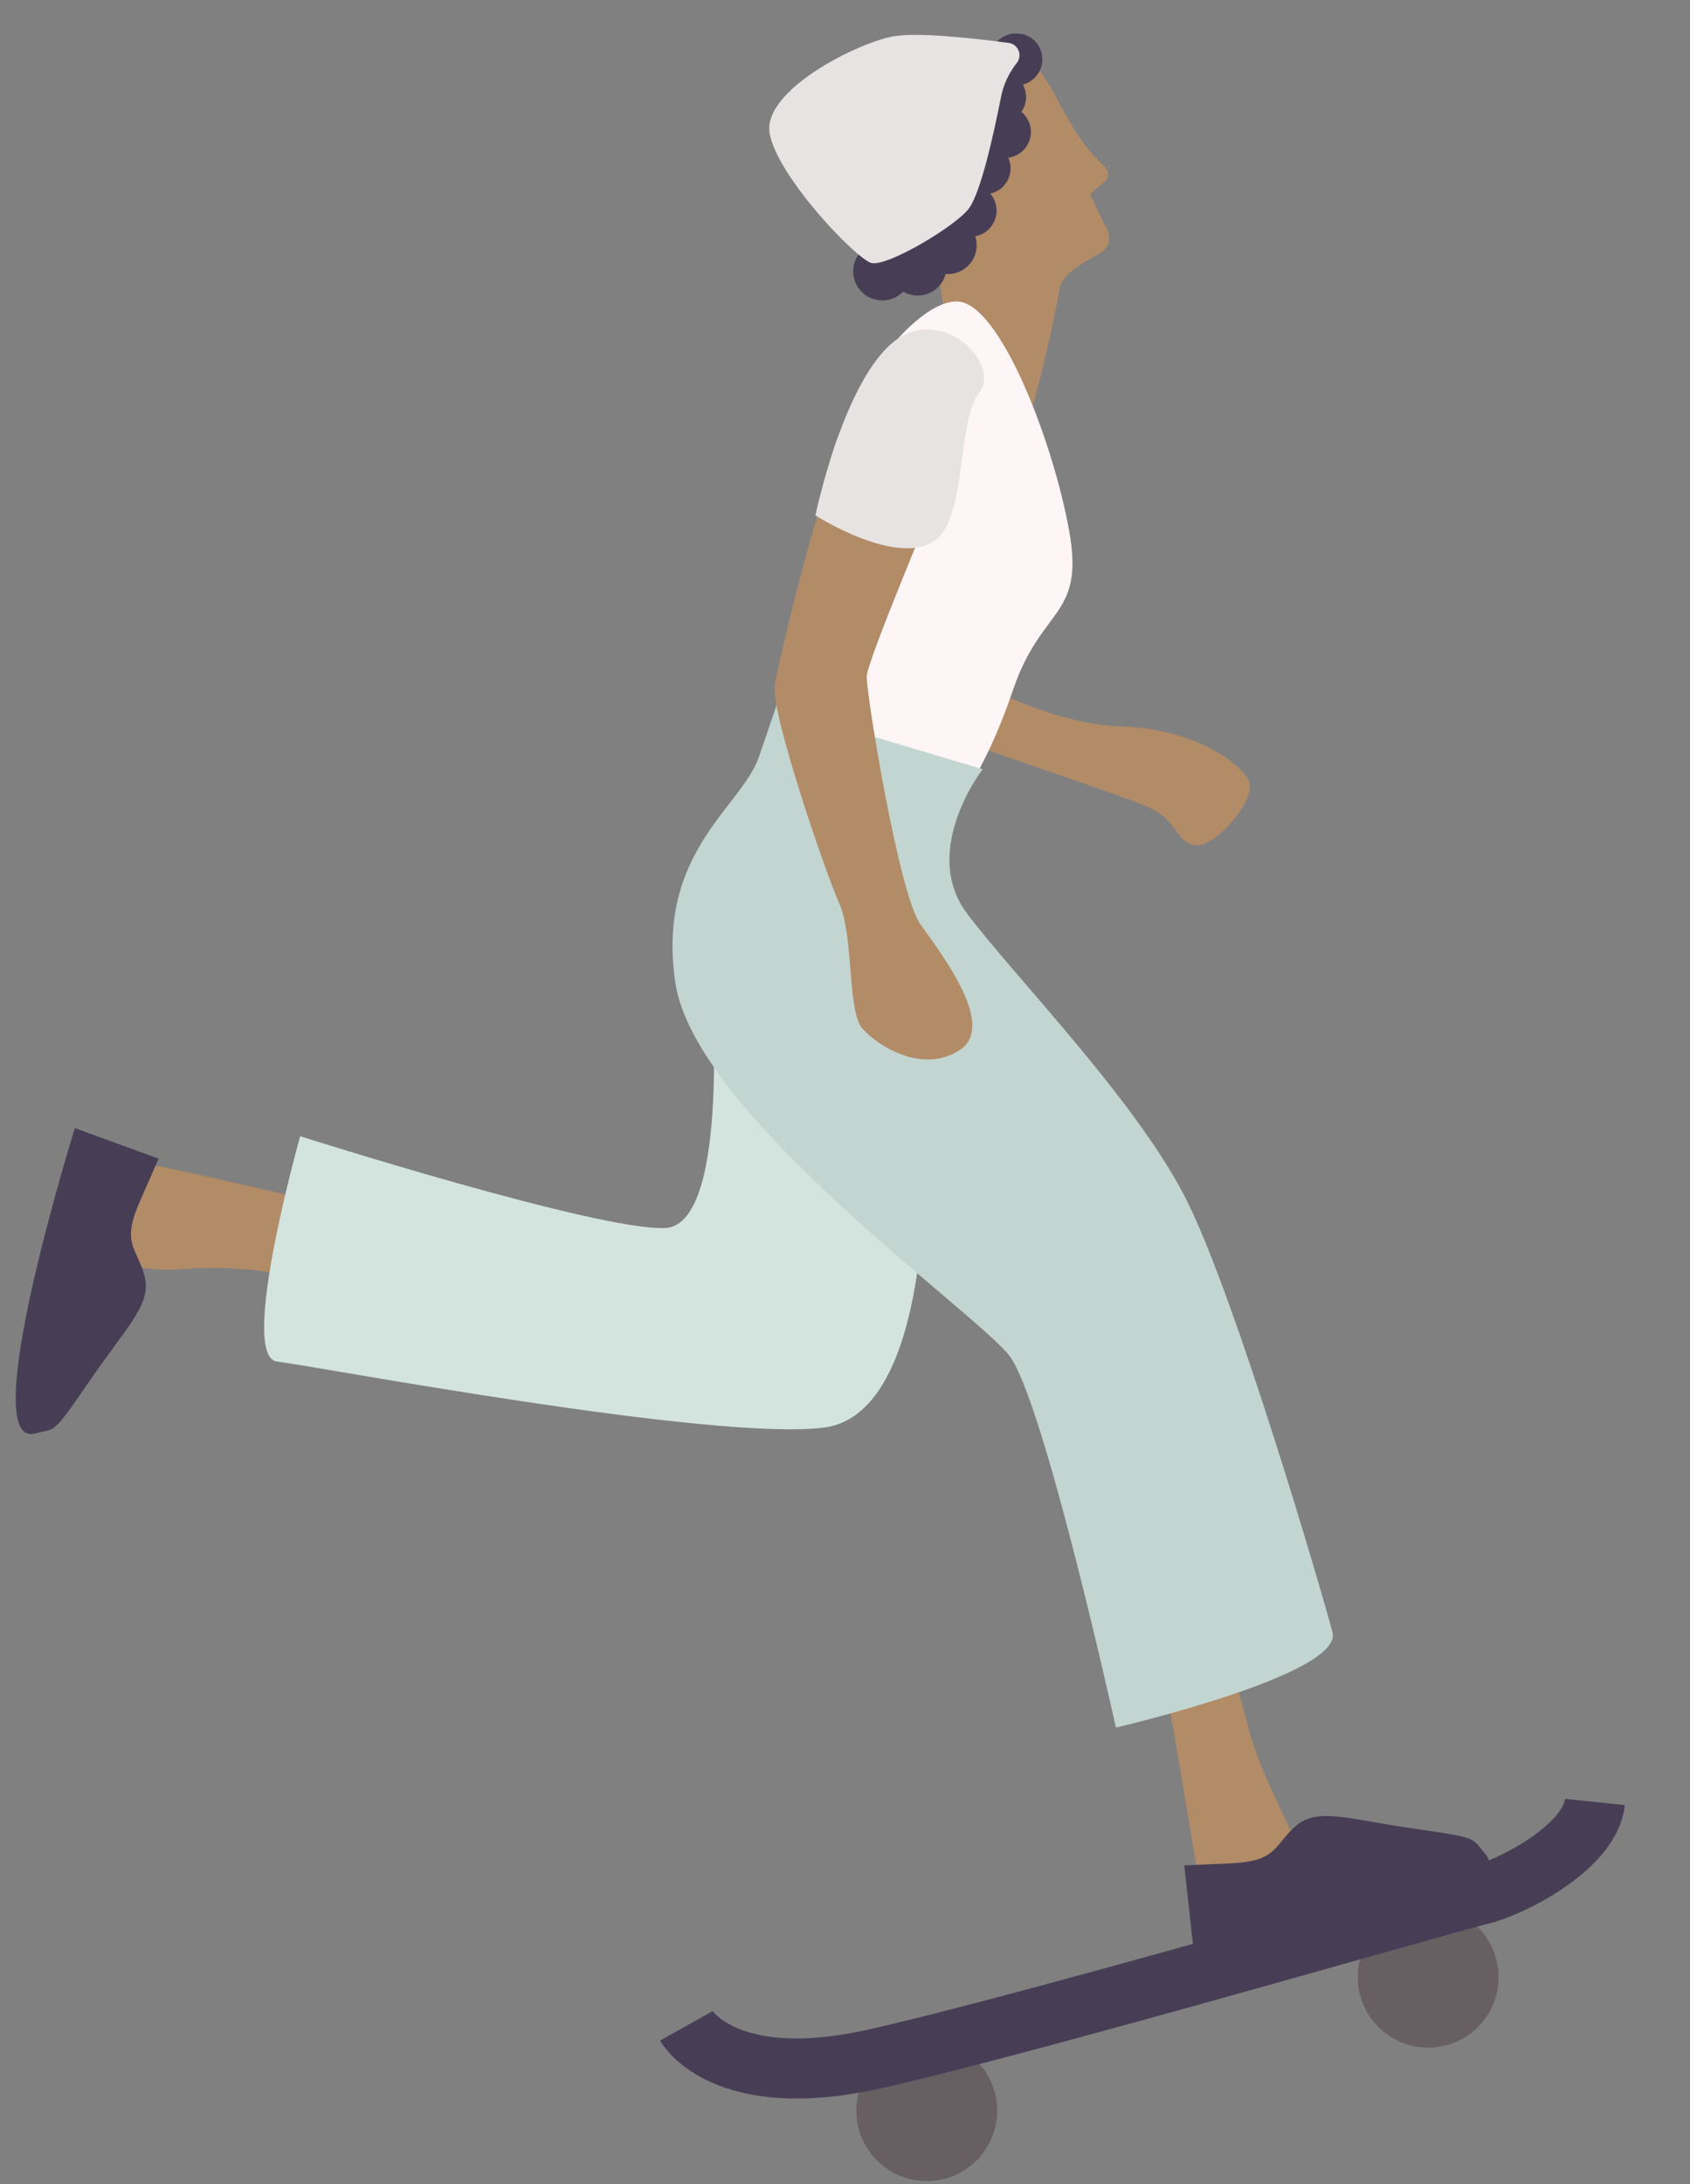 <?xml version="1.0" encoding="UTF-8"?>
<svg width="24px" height="31px" viewBox="0 0 24 31" version="1.1" xmlns="http://www.w3.org/2000/svg" xmlns:xlink="http://www.w3.org/1999/xlink">
    <rect x="0" y="0" width="24" height="31" fill="#808080" stroke="none"/>
    <title>14E254E3-847D-4AFB-9ADD-00DF058BB30C</title>
    <g id="🚀-General-flow.Firstbank" stroke="none" stroke-width="1" fill="none" fill-rule="evenodd">
        <g id="SB.ix" transform="translate(-12, -571)">
            <g id="Dynamic-view" transform="translate(0, 50)">
                <g id="Success" transform="translate(0.381, 506)">
                    <g id="Character" transform="translate(11.842, 15.475)">
                        <path d="M1.666,16.015 C1.766,15.988 4.976,16.744 4.976,16.744 L4.614,17.805 C4.614,17.805 3.551,17.444 2.394,17.537 C1.238,17.631 1.077,17.029 1.077,17.029 L1.666,16.015 Z" id="Path" fill="#B28B67" fill-rule="nonzero"></path>
                        <path d="M13.546,9.177 C13.688,9.214 14.727,9.81 15.706,9.837 C16.684,9.864 17.345,10.317 17.502,10.584 C17.66,10.851 17.012,11.593 16.728,11.519 C16.444,11.445 16.517,11.161 16.039,10.961 C15.56,10.76 13.182,9.991 13.13,9.902 C13.077,9.812 13.546,9.177 13.546,9.177 Z" id="Path" fill="#B28B67" fill-rule="nonzero"></path>
                        <path d="M15.506,2.8 C15.559,2.911 15.519,3.045 15.413,3.108 C15.199,3.239 14.854,3.402 14.823,3.626 C14.78,3.951 14.43,5.495 14.277,5.784 C14.125,6.073 13.006,4.069 13.006,4.069 C13.006,4.069 13.248,4.235 13.134,3.624 C13.019,3.013 12.624,2.032 12.65,1.606 C12.676,1.179 12.97,0.492 13.481,0.396 C13.992,0.3 14.018,0.297 14.38,0.371 C14.481,0.392 14.718,0.798 14.718,0.798 C14.718,0.798 15.055,1.473 15.317,1.74 L15.474,1.902 C15.501,1.929 15.515,1.967 15.513,2.005 C15.512,2.043 15.494,2.079 15.465,2.104 L15.258,2.28 L15.506,2.8 Z" id="Path" fill="#B28B67" fill-rule="nonzero"></path>
                        <path d="M10.795,9.565 C10.895,9.538 13.476,10.769 13.476,10.769 C13.476,10.769 13.803,10.376 14.165,9.312 C14.567,8.131 15.181,8.291 14.961,7.062 C14.741,5.834 14.033,3.984 13.451,3.817 C12.869,3.65 11.659,5.152 11.478,6.487 C11.297,7.822 10.795,9.565 10.795,9.565 Z" id="Path" fill="#FEF6F6" fill-rule="nonzero"></path>
                        <path d="M9.871,13.35 L12.905,15.868 C12.905,15.868 13.037,19.587 11.48,19.787 C9.924,19.987 4.267,18.916 3.711,18.85 C3.156,18.783 4.04,15.652 4.04,15.652 C4.04,15.652 8.265,16.995 9.221,16.955 C10.177,16.915 9.871,13.35 9.871,13.35 Z" id="Path" fill="#D3E4DF" fill-rule="nonzero"></path>
                        <path d="M16.263,23.02 L16.817,26.305 C16.817,26.305 18.154,26.486 18.303,26.232 C18.452,25.979 17.756,24.983 17.516,24.082 L17.137,22.68 L16.263,23.02 Z" id="Path" fill="#B28B67" fill-rule="nonzero"></path>
                        <ellipse id="Oval" fill="#675F62" fill-rule="nonzero" cx="12.938" cy="29.482" rx="1" ry="1"></ellipse>
                        <ellipse id="Oval" fill="#675F62" fill-rule="nonzero" cx="20.059" cy="27.588" rx="1" ry="1"></ellipse>
                        <path d="M9.524,28.279 C9.524,28.279 10.053,29.224 12.181,28.752 C14.308,28.28 20.4,26.506 20.805,26.416 C21.211,26.326 22.359,25.753 22.427,25.101" id="Path" stroke="#473E56" stroke-width="0.853"></path>
                        <path d="M10.795,9.565 L13.732,10.443 C13.732,10.443 12.84,11.593 13.508,12.488 C14.177,13.383 15.941,15.167 16.643,16.589 C17.345,18.011 18.54,22.089 18.7,22.692 C18.861,23.294 15.624,24.045 15.624,24.045 C15.624,24.045 14.596,19.384 14.108,18.763 C13.62,18.141 9.649,15.336 9.369,13.481 C9.089,11.625 10.313,10.977 10.554,10.269 L10.795,9.565 Z" id="Path" fill="#C2D5D0" fill-rule="nonzero"></path>
                        <path d="M11.673,6.13 C11.483,6.213 10.842,8.874 10.778,9.242 C10.713,9.61 11.486,11.875 11.696,12.349 C11.906,12.824 11.807,13.887 12.028,14.129 C12.248,14.372 12.879,14.774 13.407,14.428 C13.935,14.083 13.148,13.07 12.844,12.638 C12.54,12.207 12.074,9.352 12.086,9.121 C12.097,8.889 13.095,6.525 13.095,6.525 L11.673,6.13 Z" id="Path" fill="#B28B67" fill-rule="nonzero"></path>
                        <path d="M11.357,6.841 C11.357,6.841 12.53,7.589 13.062,7.19 C13.511,6.856 13.364,5.501 13.685,5.095 C14.006,4.689 13.124,3.796 12.428,4.41 C11.733,5.024 11.357,6.841 11.357,6.841 Z" id="Path" fill="#E8E3E3" fill-rule="nonzero"></path>
                        <path d="M0.84,15.537 C0.84,15.537 -0.585,20.1 0.277,19.87 C0.578,19.79 0.505,19.917 1.047,19.128 C1.589,18.338 1.936,18.033 1.829,17.633 C1.722,17.232 1.495,17.185 1.763,16.577 L2.03,15.97 L0.84,15.537 Z" id="Path" fill="#473E56" fill-rule="nonzero"></path>
                        <path d="M16.733,27.259 C16.733,27.259 21.46,26.512 20.872,25.841 C20.666,25.607 20.813,25.617 19.866,25.481 C18.92,25.346 18.489,25.171 18.177,25.444 C17.865,25.717 17.923,25.941 17.259,25.972 L16.595,26.001 L16.733,27.259 Z" id="Path" fill="#473E56" fill-rule="nonzero"></path>
                        <path d="M14.288,0.01 C14.146,-0.023 13.998,0.03 13.91,0.146 C13.822,0.262 13.81,0.419 13.88,0.547 C13.746,0.582 13.644,0.69 13.614,0.825 C13.584,0.96 13.633,1.1 13.74,1.188 C13.704,1.238 13.682,1.295 13.674,1.356 C13.667,1.421 13.677,1.488 13.704,1.548 C13.57,1.566 13.457,1.656 13.408,1.782 C13.36,1.908 13.385,2.05 13.473,2.153 C13.274,2.198 13.149,2.395 13.193,2.593 C13.165,2.596 13.137,2.601 13.11,2.61 C12.975,2.652 12.871,2.76 12.835,2.897 C12.784,2.894 12.734,2.899 12.686,2.914 C12.621,2.934 12.563,2.971 12.516,3.019 C12.33,2.91 12.091,2.962 11.968,3.139 C11.844,3.315 11.877,3.557 12.043,3.694 C12.209,3.832 12.453,3.819 12.603,3.664 C12.714,3.729 12.849,3.738 12.967,3.688 C13.086,3.639 13.174,3.538 13.207,3.414 C13.342,3.424 13.474,3.366 13.559,3.259 C13.643,3.152 13.669,3.011 13.627,2.881 L13.627,2.878 C13.657,2.873 13.685,2.864 13.713,2.852 C13.802,2.811 13.872,2.736 13.906,2.644 C13.941,2.552 13.937,2.449 13.896,2.36 C13.881,2.328 13.862,2.299 13.839,2.273 C13.948,2.249 14.04,2.178 14.089,2.079 C14.139,1.981 14.142,1.865 14.096,1.764 C14.242,1.744 14.362,1.64 14.403,1.499 C14.443,1.357 14.395,1.206 14.282,1.112 C14.362,0.998 14.37,0.848 14.303,0.725 C14.468,0.682 14.583,0.531 14.58,0.36 C14.577,0.19 14.457,0.043 14.29,0.006 L14.288,0.01 Z" id="Path" fill="#473E56" fill-rule="nonzero"></path>
                        <path d="M14.102,0.134 C14.166,0.143 14.22,0.186 14.243,0.246 C14.266,0.306 14.255,0.374 14.213,0.423 C14.1,0.567 14.023,0.736 13.99,0.915 C13.881,1.463 13.709,2.233 13.543,2.475 C13.377,2.717 12.374,3.32 12.15,3.257 C11.927,3.193 10.82,2.034 10.708,1.423 C10.595,0.812 11.945,0.137 12.457,0.042 C12.801,-0.022 13.615,0.069 14.102,0.134 Z" id="Path" fill="#E8E3E3" fill-rule="nonzero"></path>
                    </g>
                </g>
            </g>
        </g>
    </g>
</svg>